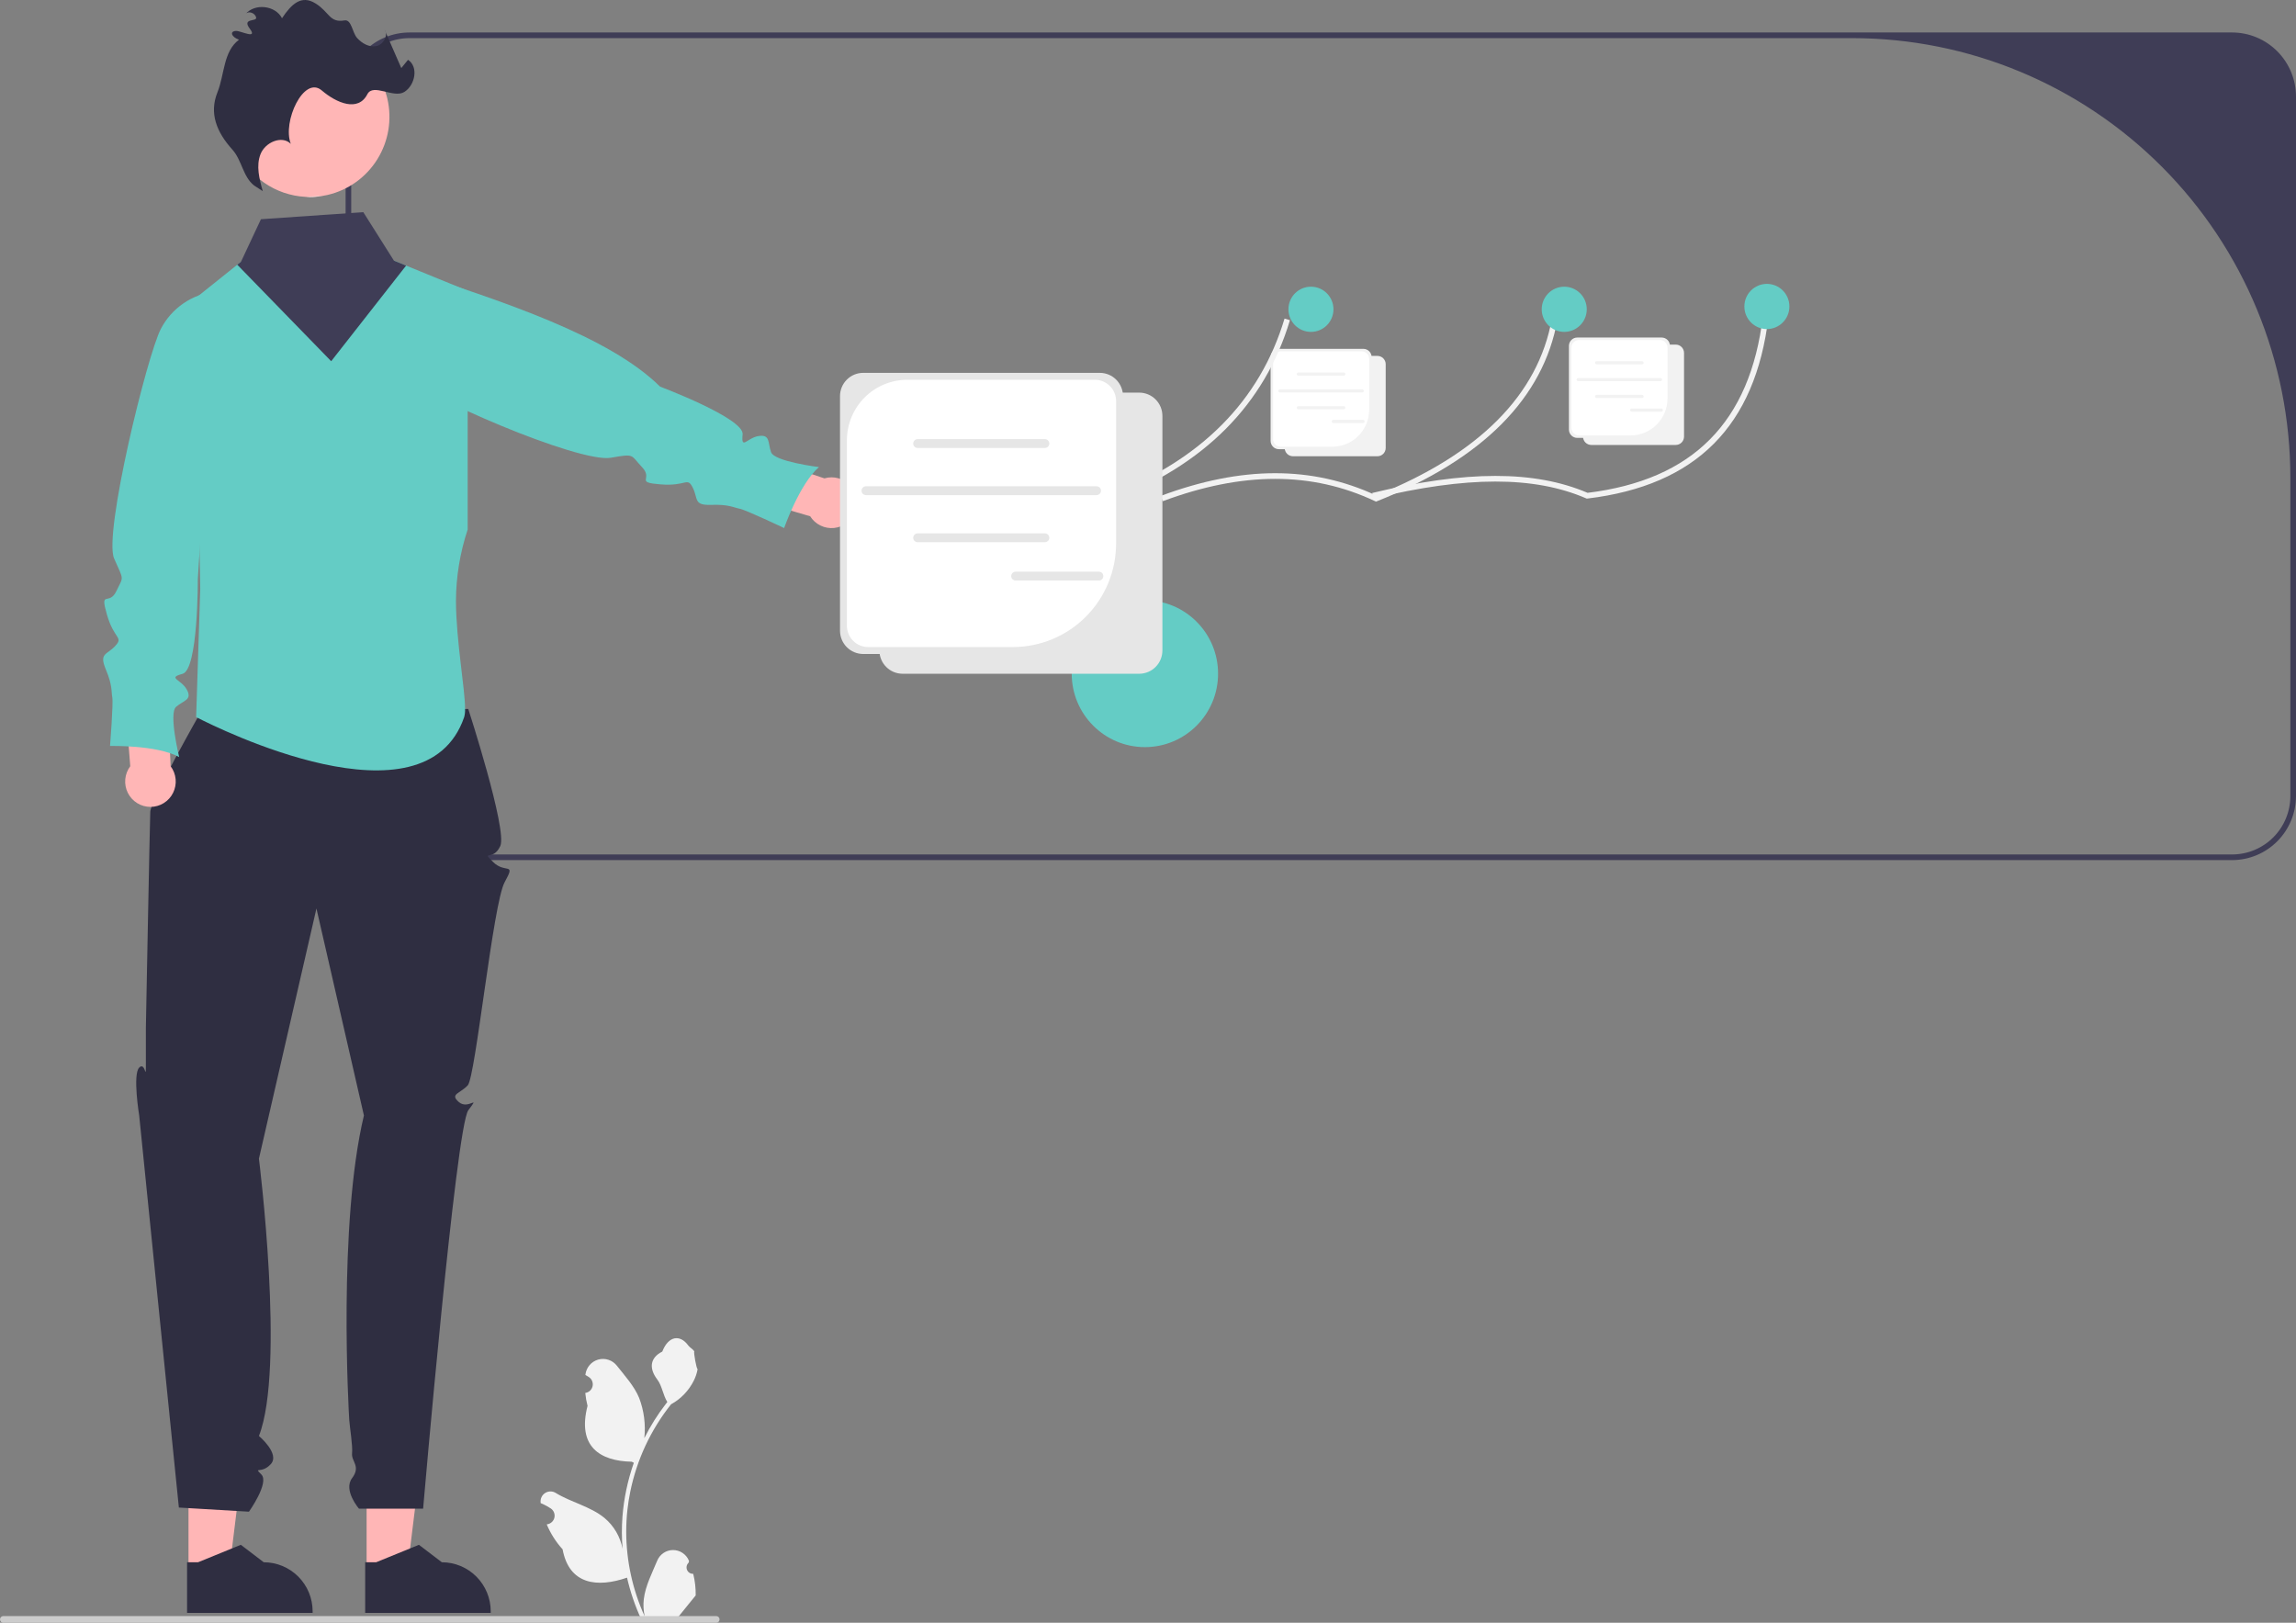 <svg width="358" height="253" viewBox="0 0 358 253" fill="none" xmlns="http://www.w3.org/2000/svg">
<rect x="0" y="0" width="358" height="253" fill="#808080" stroke="none"/>
<g clip-path="url(#clip0_79_1702)">
<path d="M178.516 116.48C184.817 116.48 189.926 111.353 189.926 105.03C189.926 98.706 184.817 93.58 178.516 93.58C172.214 93.58 167.106 98.706 167.106 105.03C167.106 111.353 172.214 116.48 178.516 116.48Z" fill="#64CCC5"/>
<path d="M53.886 15.056V124.102C53.889 126.751 54.94 129.291 56.806 131.164C58.673 133.038 61.204 134.091 63.843 134.095H348.043C350.683 134.091 353.213 133.038 355.08 131.164C356.947 129.291 357.997 126.751 358 124.102V15.056C357.997 12.407 356.947 9.868 355.08 7.994C353.213 6.121 350.683 5.067 348.043 5.064H63.843C61.204 5.067 58.673 6.121 56.806 7.994C54.94 9.868 53.889 12.407 53.886 15.056ZM54.764 15.056C54.764 12.64 55.721 10.322 57.423 8.614C59.126 6.905 61.435 5.945 63.843 5.945H288.806C306.925 5.945 324.301 13.168 337.113 26.024C349.925 38.881 357.122 56.319 357.122 74.501V124.102C357.122 126.519 356.166 128.836 354.463 130.545C352.76 132.254 350.451 133.214 348.043 133.214H63.843C61.435 133.214 59.126 132.254 57.423 130.545C55.721 128.836 54.764 126.519 54.764 124.102V15.056Z" fill="#3F3D56"/>
<path d="M57.163 244.796L63.529 244.796L66.558 220.154L57.162 220.155L57.163 244.796Z" fill="#FFB6B6"/>
<path d="M56.939 251.461L76.516 251.46V251.212C76.516 249.184 75.713 247.239 74.284 245.805C72.855 244.371 70.917 243.566 68.896 243.565H68.895L65.32 240.843L58.648 243.566L56.939 243.566L56.939 251.461Z" fill="#2F2E41"/>
<path d="M29.393 244.796L35.759 244.796L38.787 220.154L29.392 220.155L29.393 244.796Z" fill="#FFB6B6"/>
<path d="M29.169 251.461L48.746 251.46V251.212C48.745 249.184 47.943 247.239 46.514 245.805C45.085 244.371 43.147 243.566 41.126 243.565H41.125L37.549 240.843L30.878 243.566L29.169 243.566L29.169 251.461Z" fill="#2F2E41"/>
<path d="M73.014 110.531C73.014 110.531 79.139 129.41 78.009 131.894C76.878 134.379 74.949 132.443 76.878 134.379C78.807 136.315 80.491 134.257 78.685 137.544C76.878 140.831 74.142 167.892 72.938 169.202C71.734 170.512 70.08 170.547 71.55 171.82C73.02 173.093 74.949 170.512 73.02 173.093C71.091 175.674 65.973 235.213 65.973 235.213H55.974C55.974 235.213 53.484 232.333 54.893 230.458C56.303 228.583 54.77 227.861 54.893 226.609C55.017 225.357 54.548 222.658 54.461 221.427C54.374 220.195 52.684 190.857 56.744 173.91L49.341 141.64L40.373 180.642C40.373 180.642 44.498 213.357 40.373 223.874C40.373 223.874 43.699 226.653 42.224 228.263C40.749 229.874 39.463 228.583 40.749 229.874C42.035 231.164 38.82 235.681 38.82 235.681L27.89 235.036L21.703 173.91C21.703 173.91 20.66 167.535 21.703 166.443C22.746 165.35 22.746 169.222 22.746 165.35V160.188C22.746 160.188 23.35 128.44 23.431 126.57C23.511 124.701 31.227 111.151 31.227 111.151L73.014 110.531Z" fill="#2F2E41"/>
<path d="M72.923 45.328V82.553C71.726 86.157 71.108 89.93 71.093 93.73C71.133 100.058 72.519 107.351 72.515 110.539C72.533 110.962 72.487 111.385 72.379 111.794C66.24 129.651 33.752 113.423 30.799 111.904C30.659 111.834 30.584 111.794 30.584 111.794L31.225 91.792L31.115 86.041L30.356 46.587L31.036 46.041L36.995 41.272L37.579 40.805L39.37 43.425L55.33 42.325L61.421 40.633L63.321 41.409L71.887 44.905L72.923 45.328Z" fill="#64CCC5"/>
<path d="M128.548 74.58L117.363 70.869L114.359 76.985L126.323 80.487C126.714 81.109 127.271 81.61 127.93 81.933C128.589 82.256 129.325 82.388 130.055 82.314C130.785 82.24 131.48 81.964 132.062 81.515C132.644 81.067 133.089 80.465 133.349 79.776C133.608 79.087 133.671 78.34 133.53 77.617C133.389 76.895 133.05 76.226 132.551 75.686C132.053 75.146 131.414 74.757 130.706 74.561C129.999 74.366 129.251 74.373 128.548 74.58Z" fill="#FFB6B6"/>
<path d="M62.089 41.707L62.042 41.893C61.168 45.402 60.053 55.424 62.444 58.13C65.514 61.609 90.317 72.231 95.245 71.366C99.066 70.694 98.279 70.92 100.108 72.829C101.936 74.738 98.901 75.183 102.98 75.517C107.059 75.852 107.14 74.284 108.013 76.022C108.887 77.76 108.11 78.808 110.886 78.711C113.661 78.614 114.357 79.134 115.312 79.305C116.267 79.476 122.263 82.328 122.263 82.328C122.263 82.328 124.668 75.442 127.695 72.82C127.695 72.82 120.752 71.973 120.227 70.495C119.701 69.017 120.13 67.71 118.309 67.977C116.488 68.245 115.541 70.25 115.793 67.725C116.044 65.199 102.927 60.282 102.927 60.282C95.011 52.461 78.748 47.028 62.089 41.707Z" fill="#64CCC5"/>
<path d="M26.602 119.452L26.095 107.642L19.331 106.991L20.31 119.459C19.869 120.047 19.599 120.747 19.532 121.48C19.465 122.213 19.603 122.95 19.93 123.609C20.258 124.268 20.762 124.822 21.386 125.209C22.01 125.596 22.73 125.8 23.463 125.799C24.197 125.799 24.916 125.592 25.539 125.204C26.162 124.816 26.665 124.261 26.991 123.601C27.317 122.942 27.454 122.204 27.385 121.471C27.316 120.738 27.045 120.039 26.602 119.452Z" fill="#FFB6B6"/>
<path d="M33.673 45.438L33.483 45.46C31.72 45.669 30.034 46.306 28.572 47.316C27.109 48.325 25.914 49.678 25.09 51.255C22.936 55.37 16.123 83.239 17.791 87.063C19.347 90.63 19.283 89.753 18.152 92.145C17.022 94.538 15.53 91.848 16.665 95.794C17.8 99.739 19.289 99.26 17.979 100.696C16.669 102.132 15.418 101.774 16.492 104.344C17.566 106.914 17.328 107.752 17.508 108.708C17.687 109.665 17.155 116.302 17.155 116.302C17.155 116.302 24.424 116.118 27.941 118.029C27.941 118.029 26.268 111.214 27.459 110.196C28.65 109.179 30.02 109.118 29.125 107.505C28.23 105.891 26.026 105.713 28.468 105.054C30.911 104.394 30.842 90.343 30.842 90.343L33.673 45.438Z" fill="#64CCC5"/>
<path d="M51.1 30.386C50.815 30.452 50.529 30.509 50.244 30.553C49.373 30.697 48.488 30.743 47.607 30.69C45.31 30.566 43.093 29.806 41.201 28.495C39.309 27.184 37.816 25.373 36.887 23.262C35.958 21.151 35.63 18.824 35.939 16.537C36.248 14.251 37.182 12.095 38.638 10.309C40.093 8.522 42.013 7.175 44.185 6.418C46.357 5.66 48.696 5.52 50.941 6.015C53.187 6.509 55.253 7.618 56.909 9.219C58.565 10.819 59.747 12.849 60.324 15.083C60.35 15.184 60.377 15.281 60.399 15.382C61.147 18.609 60.589 22.003 58.845 24.816C57.101 27.63 54.315 29.633 51.1 30.386Z" fill="#FFB6B6"/>
<path d="M39.61 28.912C37.879 27.552 37.711 24.96 36.233 23.326C33.763 20.594 32.602 17.655 33.896 14.418C35.041 11.556 34.797 8.036 37.263 6.194C36.052 5.754 35.767 4.84 36.835 4.823C37.556 4.812 40.241 6.194 38.949 4.473C37.657 2.751 40.103 3.431 39.941 2.726C39.779 2.022 38.742 1.631 38.284 2.19C39.745 0.472 42.935 0.838 43.972 2.843C45.428 0.653 46.974 -0.854 49.202 0.536C51.39 1.901 51.361 3.588 53.715 3.182C54.821 2.992 54.925 5.089 55.681 5.922C56.437 6.755 57.542 7.399 58.645 7.19C59.748 6.981 60.591 5.602 59.973 4.661L62.572 10.613L63.62 9.323C65.285 10.412 64.738 13.253 63.062 14.325C61.387 15.396 58.189 12.919 57.279 14.692C55.846 17.487 52.483 16.076 50.173 14.101C47.373 11.705 43.992 18.988 45.342 22.423C43.942 21.044 41.352 22.189 40.627 24.018C39.902 25.847 40.434 27.908 40.971 29.801L39.61 28.912Z" fill="#2F2E41"/>
<path d="M212.581 70.032H199.408C199.066 70.031 198.738 69.895 198.497 69.652C198.255 69.41 198.119 69.081 198.119 68.738V55.68C198.119 55.337 198.255 55.008 198.497 54.766C198.738 54.523 199.066 54.387 199.408 54.386H212.581C212.923 54.387 213.25 54.523 213.492 54.766C213.734 55.008 213.87 55.337 213.87 55.68V68.738C213.87 69.081 213.734 69.41 213.492 69.652C213.25 69.895 212.923 70.031 212.581 70.032Z" fill="#F2F2F2"/>
<path d="M214.774 71.132H201.601C201.259 71.132 200.931 70.995 200.69 70.753C200.448 70.51 200.312 70.181 200.312 69.838V56.781C200.312 56.438 200.448 56.109 200.69 55.866C200.931 55.624 201.259 55.487 201.601 55.487H214.774C215.116 55.487 215.443 55.624 215.685 55.866C215.927 56.109 216.063 56.438 216.063 56.781V69.838C216.063 70.181 215.927 70.51 215.685 70.753C215.443 70.995 215.116 71.132 214.774 71.132Z" fill="#F2F2F2"/>
<path d="M199.684 54.772C199.371 54.772 199.07 54.897 198.849 55.119C198.627 55.341 198.503 55.643 198.503 55.957V68.461C198.503 68.775 198.627 69.077 198.849 69.299C199.07 69.522 199.371 69.646 199.684 69.646H207.739C209.263 69.646 210.725 69.039 211.803 67.957C212.88 66.876 213.486 65.409 213.486 63.879V55.957C213.486 55.643 213.361 55.341 213.14 55.119C212.918 54.897 212.618 54.772 212.305 54.772H199.684Z" fill="white"/>
<path d="M209.522 58.567H202.439C202.374 58.567 202.311 58.541 202.265 58.495C202.219 58.449 202.194 58.386 202.194 58.321C202.194 58.255 202.219 58.193 202.265 58.147C202.311 58.101 202.374 58.075 202.439 58.075H209.522C209.587 58.075 209.65 58.101 209.696 58.147C209.742 58.193 209.767 58.255 209.767 58.321C209.767 58.386 209.742 58.449 209.696 58.495C209.65 58.541 209.587 58.567 209.522 58.567Z" fill="#F2F2F2"/>
<path d="M209.522 63.811H202.439C202.374 63.811 202.311 63.785 202.265 63.739C202.219 63.693 202.194 63.631 202.194 63.565C202.194 63.5 202.219 63.438 202.265 63.392C202.311 63.345 202.374 63.319 202.439 63.319H209.522C209.587 63.319 209.65 63.345 209.696 63.392C209.742 63.438 209.767 63.5 209.767 63.565C209.767 63.631 209.742 63.693 209.696 63.739C209.65 63.785 209.587 63.811 209.522 63.811Z" fill="#F2F2F2"/>
<path d="M212.399 61.191H199.562C199.497 61.191 199.435 61.165 199.389 61.119C199.343 61.073 199.317 61.01 199.317 60.945C199.317 60.88 199.343 60.817 199.389 60.771C199.435 60.725 199.497 60.699 199.562 60.699H212.399C212.464 60.699 212.526 60.725 212.572 60.771C212.618 60.817 212.644 60.88 212.644 60.945C212.644 61.01 212.618 61.073 212.572 61.119C212.526 61.165 212.464 61.191 212.399 61.191Z" fill="#F2F2F2"/>
<path d="M212.53 65.944H207.893C207.828 65.944 207.765 65.918 207.719 65.872C207.673 65.826 207.648 65.763 207.648 65.698C207.648 65.633 207.673 65.57 207.719 65.524C207.765 65.478 207.828 65.452 207.893 65.452H212.53C212.595 65.452 212.657 65.478 212.703 65.524C212.749 65.57 212.775 65.633 212.775 65.698C212.775 65.763 212.749 65.826 212.703 65.872C212.657 65.918 212.595 65.944 212.53 65.944Z" fill="#F2F2F2"/>
<path d="M172.853 78.206L172.682 78.121C162.686 73.162 151.872 73.166 139.624 78.135L139.295 77.318C151.719 72.279 162.714 72.255 172.899 77.247C187.233 71.773 196.448 62.495 200.29 49.669L201.13 49.922C197.189 63.078 187.736 72.572 173.032 78.138L172.853 78.206Z" fill="#F2F2F2"/>
<path d="M214.552 78.206L214.38 78.125C204.556 73.5 193.736 73.504 181.302 78.139L180.996 77.314C193.588 72.619 204.577 72.597 214.58 77.247C230.629 70.812 239.842 61.551 241.967 49.718L242.831 49.874C240.641 62.069 231.186 71.578 214.728 78.136L214.552 78.206Z" fill="#F2F2F2"/>
<path d="M247.414 77.737L247.306 77.691C239.211 74.198 228.679 74.206 214.164 77.714L213.959 76.858C228.603 73.319 239.28 73.31 247.543 76.835C263.947 74.822 272.889 65.815 274.876 49.302L275.748 49.408C273.7 66.422 264.47 75.684 247.531 77.723L247.414 77.737Z" fill="#F2F2F2"/>
<path d="M204.407 51.744C206.346 51.744 207.918 50.167 207.918 48.221C207.918 46.276 206.346 44.698 204.407 44.698C202.468 44.698 200.897 46.276 200.897 48.221C200.897 50.167 202.468 51.744 204.407 51.744Z" fill="#64CCC5"/>
<path d="M243.903 51.744C245.841 51.744 247.413 50.167 247.413 48.221C247.413 46.276 245.841 44.698 243.903 44.698C241.964 44.698 240.392 46.276 240.392 48.221C240.392 50.167 241.964 51.744 243.903 51.744Z" fill="#64CCC5"/>
<path d="M275.499 51.304C277.438 51.304 279.009 49.727 279.009 47.781C279.009 45.835 277.438 44.258 275.499 44.258C273.56 44.258 271.988 45.835 271.988 47.781C271.988 49.727 273.56 51.304 275.499 51.304Z" fill="#64CCC5"/>
<path d="M177.635 105.041H140.732C139.774 105.04 138.856 104.658 138.179 103.978C137.502 103.299 137.121 102.378 137.12 101.417V64.837C137.121 63.876 137.502 62.955 138.179 62.275C138.856 61.596 139.774 61.213 140.732 61.212H177.635C178.592 61.213 179.51 61.596 180.187 62.275C180.864 62.955 181.245 63.876 181.246 64.837V101.417C181.245 102.378 180.864 103.299 180.187 103.978C179.51 104.658 178.592 105.04 177.635 105.041Z" fill="#E6E6E6"/>
<path d="M171.491 101.959H134.588C133.631 101.957 132.713 101.575 132.036 100.896C131.359 100.216 130.978 99.295 130.977 98.334V61.754C130.978 60.793 131.359 59.872 132.036 59.192C132.713 58.513 133.631 58.131 134.588 58.13H171.491C172.448 58.131 173.366 58.513 174.043 59.192C174.721 59.872 175.101 60.793 175.102 61.754V98.334C175.101 99.295 174.721 100.216 174.043 100.896C173.366 101.575 172.448 101.957 171.491 101.959Z" fill="#E6E6E6"/>
<path d="M141.461 59.209C138.966 59.209 136.573 60.204 134.808 61.975C133.044 63.745 132.053 66.147 132.053 68.65V97.558C132.053 97.994 132.138 98.426 132.305 98.829C132.471 99.232 132.715 99.598 133.022 99.906C133.329 100.214 133.694 100.459 134.095 100.626C134.497 100.793 134.927 100.879 135.362 100.879H157.927C160.041 100.879 162.134 100.461 164.088 99.649C166.041 98.837 167.816 97.647 169.311 96.147C170.806 94.646 171.992 92.865 172.801 90.905C173.61 88.945 174.026 86.844 174.026 84.722V62.53C174.026 61.649 173.678 60.805 173.057 60.182C172.437 59.559 171.595 59.209 170.717 59.209H141.461Z" fill="white"/>
<path d="M162.923 69.84H143.079C142.897 69.84 142.722 69.767 142.593 69.638C142.464 69.509 142.392 69.334 142.392 69.151C142.392 68.968 142.464 68.793 142.593 68.664C142.722 68.535 142.897 68.462 143.079 68.462H162.923C163.105 68.462 163.28 68.535 163.409 68.664C163.537 68.793 163.61 68.968 163.61 69.151C163.61 69.334 163.537 69.509 163.409 69.638C163.28 69.767 163.105 69.84 162.923 69.84Z" fill="#E6E6E6"/>
<path d="M162.923 84.532H143.079C142.988 84.533 142.899 84.515 142.815 84.481C142.732 84.446 142.656 84.395 142.592 84.331C142.528 84.267 142.477 84.191 142.443 84.108C142.408 84.024 142.39 83.934 142.39 83.844C142.39 83.753 142.408 83.663 142.443 83.579C142.477 83.496 142.528 83.42 142.592 83.356C142.656 83.292 142.732 83.241 142.815 83.207C142.899 83.172 142.988 83.154 143.079 83.154H162.923C163.105 83.155 163.279 83.228 163.407 83.357C163.536 83.486 163.608 83.661 163.608 83.844C163.608 84.026 163.536 84.201 163.407 84.33C163.279 84.459 163.105 84.532 162.923 84.532Z" fill="#E6E6E6"/>
<path d="M170.982 77.191H135.02C134.838 77.191 134.664 77.118 134.535 76.989C134.406 76.86 134.334 76.685 134.334 76.502C134.334 76.319 134.406 76.144 134.535 76.015C134.664 75.886 134.838 75.813 135.02 75.813H170.982C171.164 75.813 171.338 75.886 171.467 76.015C171.596 76.144 171.668 76.319 171.668 76.502C171.668 76.685 171.596 76.86 171.467 76.989C171.338 77.118 171.164 77.191 170.982 77.191Z" fill="#E6E6E6"/>
<path d="M171.349 90.507H158.358C158.267 90.507 158.178 90.489 158.095 90.454C158.012 90.419 157.936 90.369 157.872 90.305C157.808 90.241 157.758 90.165 157.723 90.081C157.689 89.998 157.671 89.908 157.671 89.817C157.671 89.727 157.689 89.638 157.723 89.554C157.758 89.47 157.808 89.394 157.872 89.33C157.936 89.266 158.012 89.216 158.095 89.181C158.178 89.146 158.267 89.129 158.358 89.129H171.349C171.531 89.129 171.705 89.201 171.834 89.33C171.963 89.46 172.035 89.635 172.035 89.817C172.035 90 171.963 90.175 171.834 90.305C171.705 90.434 171.531 90.507 171.349 90.507Z" fill="#E6E6E6"/>
<path d="M259.097 68.27H245.925C245.583 68.27 245.255 68.133 245.013 67.891C244.772 67.648 244.636 67.32 244.635 66.977V53.919C244.636 53.576 244.772 53.247 245.013 53.004C245.255 52.762 245.583 52.625 245.925 52.625H259.097C259.439 52.625 259.767 52.762 260.009 53.004C260.25 53.247 260.386 53.576 260.387 53.919V66.977C260.386 67.32 260.25 67.648 260.009 67.891C259.767 68.133 259.439 68.27 259.097 68.27Z" fill="#F2F2F2"/>
<path d="M261.291 69.371H248.118C247.776 69.37 247.448 69.234 247.206 68.991C246.965 68.749 246.829 68.42 246.828 68.077V55.019C246.829 54.676 246.965 54.347 247.206 54.105C247.448 53.862 247.776 53.726 248.118 53.725H261.29C261.632 53.726 261.96 53.862 262.202 54.105C262.443 54.347 262.579 54.676 262.58 55.019V68.077C262.579 68.42 262.443 68.749 262.202 68.991C261.96 69.234 261.632 69.37 261.291 69.371Z" fill="#F2F2F2"/>
<path d="M246.201 53.011C245.887 53.011 245.587 53.135 245.365 53.358C245.144 53.58 245.019 53.881 245.019 54.196V66.7C245.019 67.014 245.144 67.315 245.365 67.538C245.587 67.76 245.887 67.885 246.201 67.885H254.255C255.78 67.885 257.241 67.277 258.319 66.196C259.397 65.114 260.002 63.647 260.002 62.118V54.196C260.002 53.881 259.878 53.58 259.656 53.358C259.435 53.135 259.135 53.011 258.821 53.011H246.201Z" fill="white"/>
<path d="M256.039 56.805H248.955C248.89 56.805 248.828 56.779 248.782 56.733C248.736 56.687 248.71 56.624 248.71 56.559C248.71 56.494 248.736 56.431 248.782 56.385C248.828 56.339 248.89 56.313 248.955 56.313H256.039C256.104 56.313 256.166 56.339 256.212 56.385C256.258 56.431 256.284 56.494 256.284 56.559C256.284 56.624 256.258 56.687 256.212 56.733C256.166 56.779 256.104 56.805 256.039 56.805Z" fill="#F2F2F2"/>
<path d="M256.039 62.05H248.955C248.89 62.05 248.828 62.024 248.782 61.978C248.736 61.932 248.71 61.869 248.71 61.804C248.71 61.739 248.736 61.676 248.782 61.63C248.828 61.584 248.89 61.558 248.955 61.558H256.039C256.104 61.558 256.166 61.584 256.212 61.63C256.258 61.676 256.284 61.739 256.284 61.804C256.284 61.869 256.258 61.932 256.212 61.978C256.166 62.024 256.104 62.05 256.039 62.05Z" fill="#F2F2F2"/>
<path d="M258.916 59.429H246.079C246.014 59.429 245.951 59.403 245.905 59.357C245.859 59.311 245.834 59.248 245.834 59.183C245.834 59.118 245.859 59.055 245.905 59.009C245.951 58.963 246.014 58.937 246.079 58.937H258.916C258.981 58.937 259.043 58.963 259.089 59.009C259.135 59.055 259.161 59.118 259.161 59.183C259.161 59.248 259.135 59.311 259.089 59.357C259.043 59.403 258.981 59.429 258.916 59.429Z" fill="#F2F2F2"/>
<path d="M259.047 64.182H254.409C254.344 64.182 254.282 64.156 254.236 64.11C254.19 64.064 254.164 64.002 254.164 63.936C254.164 63.871 254.19 63.809 254.236 63.763C254.282 63.716 254.344 63.69 254.409 63.69H259.047C259.112 63.69 259.174 63.716 259.22 63.763C259.266 63.809 259.292 63.871 259.292 63.936C259.292 64.002 259.266 64.064 259.22 64.11C259.174 64.156 259.112 64.182 259.047 64.182Z" fill="#F2F2F2"/>
<path d="M108.09 245.367C107.886 245.376 107.684 245.323 107.511 245.213C107.339 245.103 107.204 244.943 107.125 244.754C107.047 244.565 107.028 244.356 107.071 244.156C107.114 243.956 107.218 243.774 107.368 243.635L107.436 243.363C107.427 243.341 107.418 243.319 107.409 243.297C107.204 242.81 106.859 242.395 106.419 242.104C105.98 241.812 105.464 241.658 104.937 241.66C104.409 241.662 103.895 241.82 103.457 242.115C103.019 242.409 102.678 242.827 102.476 243.316C101.669 245.266 100.642 247.219 100.389 249.281C100.278 250.192 100.325 251.116 100.528 252.011C98.633 247.863 97.649 243.354 97.642 238.791C97.642 237.646 97.706 236.502 97.832 235.364C97.937 234.431 98.083 233.504 98.269 232.585C99.285 227.595 101.465 222.918 104.632 218.938C106.165 218.098 107.404 216.808 108.184 215.24C108.466 214.676 108.665 214.075 108.776 213.454C108.603 213.477 108.124 210.834 108.255 210.672C108.014 210.305 107.582 210.123 107.319 209.765C106.01 207.984 104.207 208.295 103.266 210.715C101.255 211.733 101.236 213.422 102.469 215.047C103.254 216.08 103.362 217.478 104.051 218.585C103.98 218.676 103.907 218.764 103.836 218.855C102.54 220.527 101.411 222.321 100.465 224.214C100.695 222.094 100.42 219.949 99.663 217.956C98.896 216.099 97.458 214.535 96.192 212.929C95.857 212.498 95.402 212.176 94.885 212.004C94.368 211.832 93.811 211.818 93.286 211.963C92.761 212.109 92.29 212.407 91.934 212.821C91.578 213.234 91.352 213.745 91.284 214.287C91.281 214.311 91.279 214.335 91.276 214.358C91.465 214.465 91.649 214.578 91.829 214.697C92.055 214.849 92.231 215.066 92.332 215.319C92.433 215.573 92.456 215.851 92.397 216.118C92.338 216.384 92.201 216.627 92.002 216.814C91.803 217 91.553 217.123 91.284 217.164L91.257 217.168C91.324 217.849 91.442 218.523 91.611 219.185C89.987 225.489 93.494 227.786 98.501 227.889C98.612 227.946 98.72 228.003 98.83 228.057C97.879 230.761 97.283 233.577 97.056 236.436C96.927 238.122 96.935 239.816 97.079 241.502L97.07 241.442C96.707 239.568 95.711 237.877 94.25 236.655C92.079 234.866 89.013 234.207 86.672 232.769C86.423 232.609 86.134 232.523 85.838 232.522C85.542 232.522 85.252 232.606 85.003 232.765C84.753 232.924 84.554 233.151 84.429 233.42C84.304 233.689 84.258 233.988 84.297 234.283L84.307 234.345C84.656 234.488 84.996 234.652 85.324 234.837C85.512 234.944 85.697 235.057 85.877 235.176C86.103 235.328 86.278 235.545 86.38 235.798C86.481 236.052 86.504 236.33 86.445 236.597C86.386 236.863 86.248 237.106 86.05 237.293C85.851 237.48 85.601 237.602 85.332 237.643L85.305 237.648C85.285 237.65 85.268 237.653 85.248 237.656C85.844 239.085 86.681 240.4 87.722 241.544C88.738 247.048 93.101 247.57 97.767 245.967H97.77C98.282 248.2 99.024 250.373 99.984 252.452H107.892C107.92 252.364 107.946 252.273 107.971 252.185C107.239 252.231 106.504 252.187 105.783 252.054C106.37 251.332 106.956 250.604 107.543 249.881C107.556 249.868 107.568 249.853 107.58 249.838C107.878 249.469 108.178 249.102 108.476 248.732L108.476 248.732C108.492 247.598 108.362 246.467 108.09 245.367Z" fill="#F2F2F2"/>
<path d="M2.3126e-06 252.476C-0 252.545 0.013 252.613 0.039 252.677C0.066 252.74 0.104 252.798 0.153 252.847C0.201 252.896 0.259 252.934 0.322 252.961C0.386 252.987 0.454 253 0.522 253H111.675C111.814 253 111.946 252.945 112.044 252.847C112.142 252.748 112.197 252.615 112.197 252.476C112.197 252.337 112.142 252.204 112.044 252.105C111.946 252.007 111.814 251.952 111.675 251.952H0.522C0.454 251.952 0.386 251.965 0.322 251.991C0.259 252.018 0.201 252.056 0.153 252.105C0.104 252.154 0.066 252.211 0.039 252.275C0.013 252.339 -0 252.407 2.3126e-06 252.476Z" fill="#CCCCCC"/>
<path d="M47.607 30.69L50.244 30.553C49.373 30.697 48.488 30.743 47.607 30.69Z" fill="#F2F2F2"/>
<path d="M63.322 41.409L62.887 41.964L61.72 43.452L51.64 56.315L36.996 41.272L37.579 40.805L40.686 34.178L56.647 33.077L61.421 40.633L63.322 41.409Z" fill="#3F3D56"/>
</g>
<defs>
<clipPath id="clip0_79_1702">
<rect width="358" height="253" fill="white"/>
</clipPath>
</defs>
</svg>
